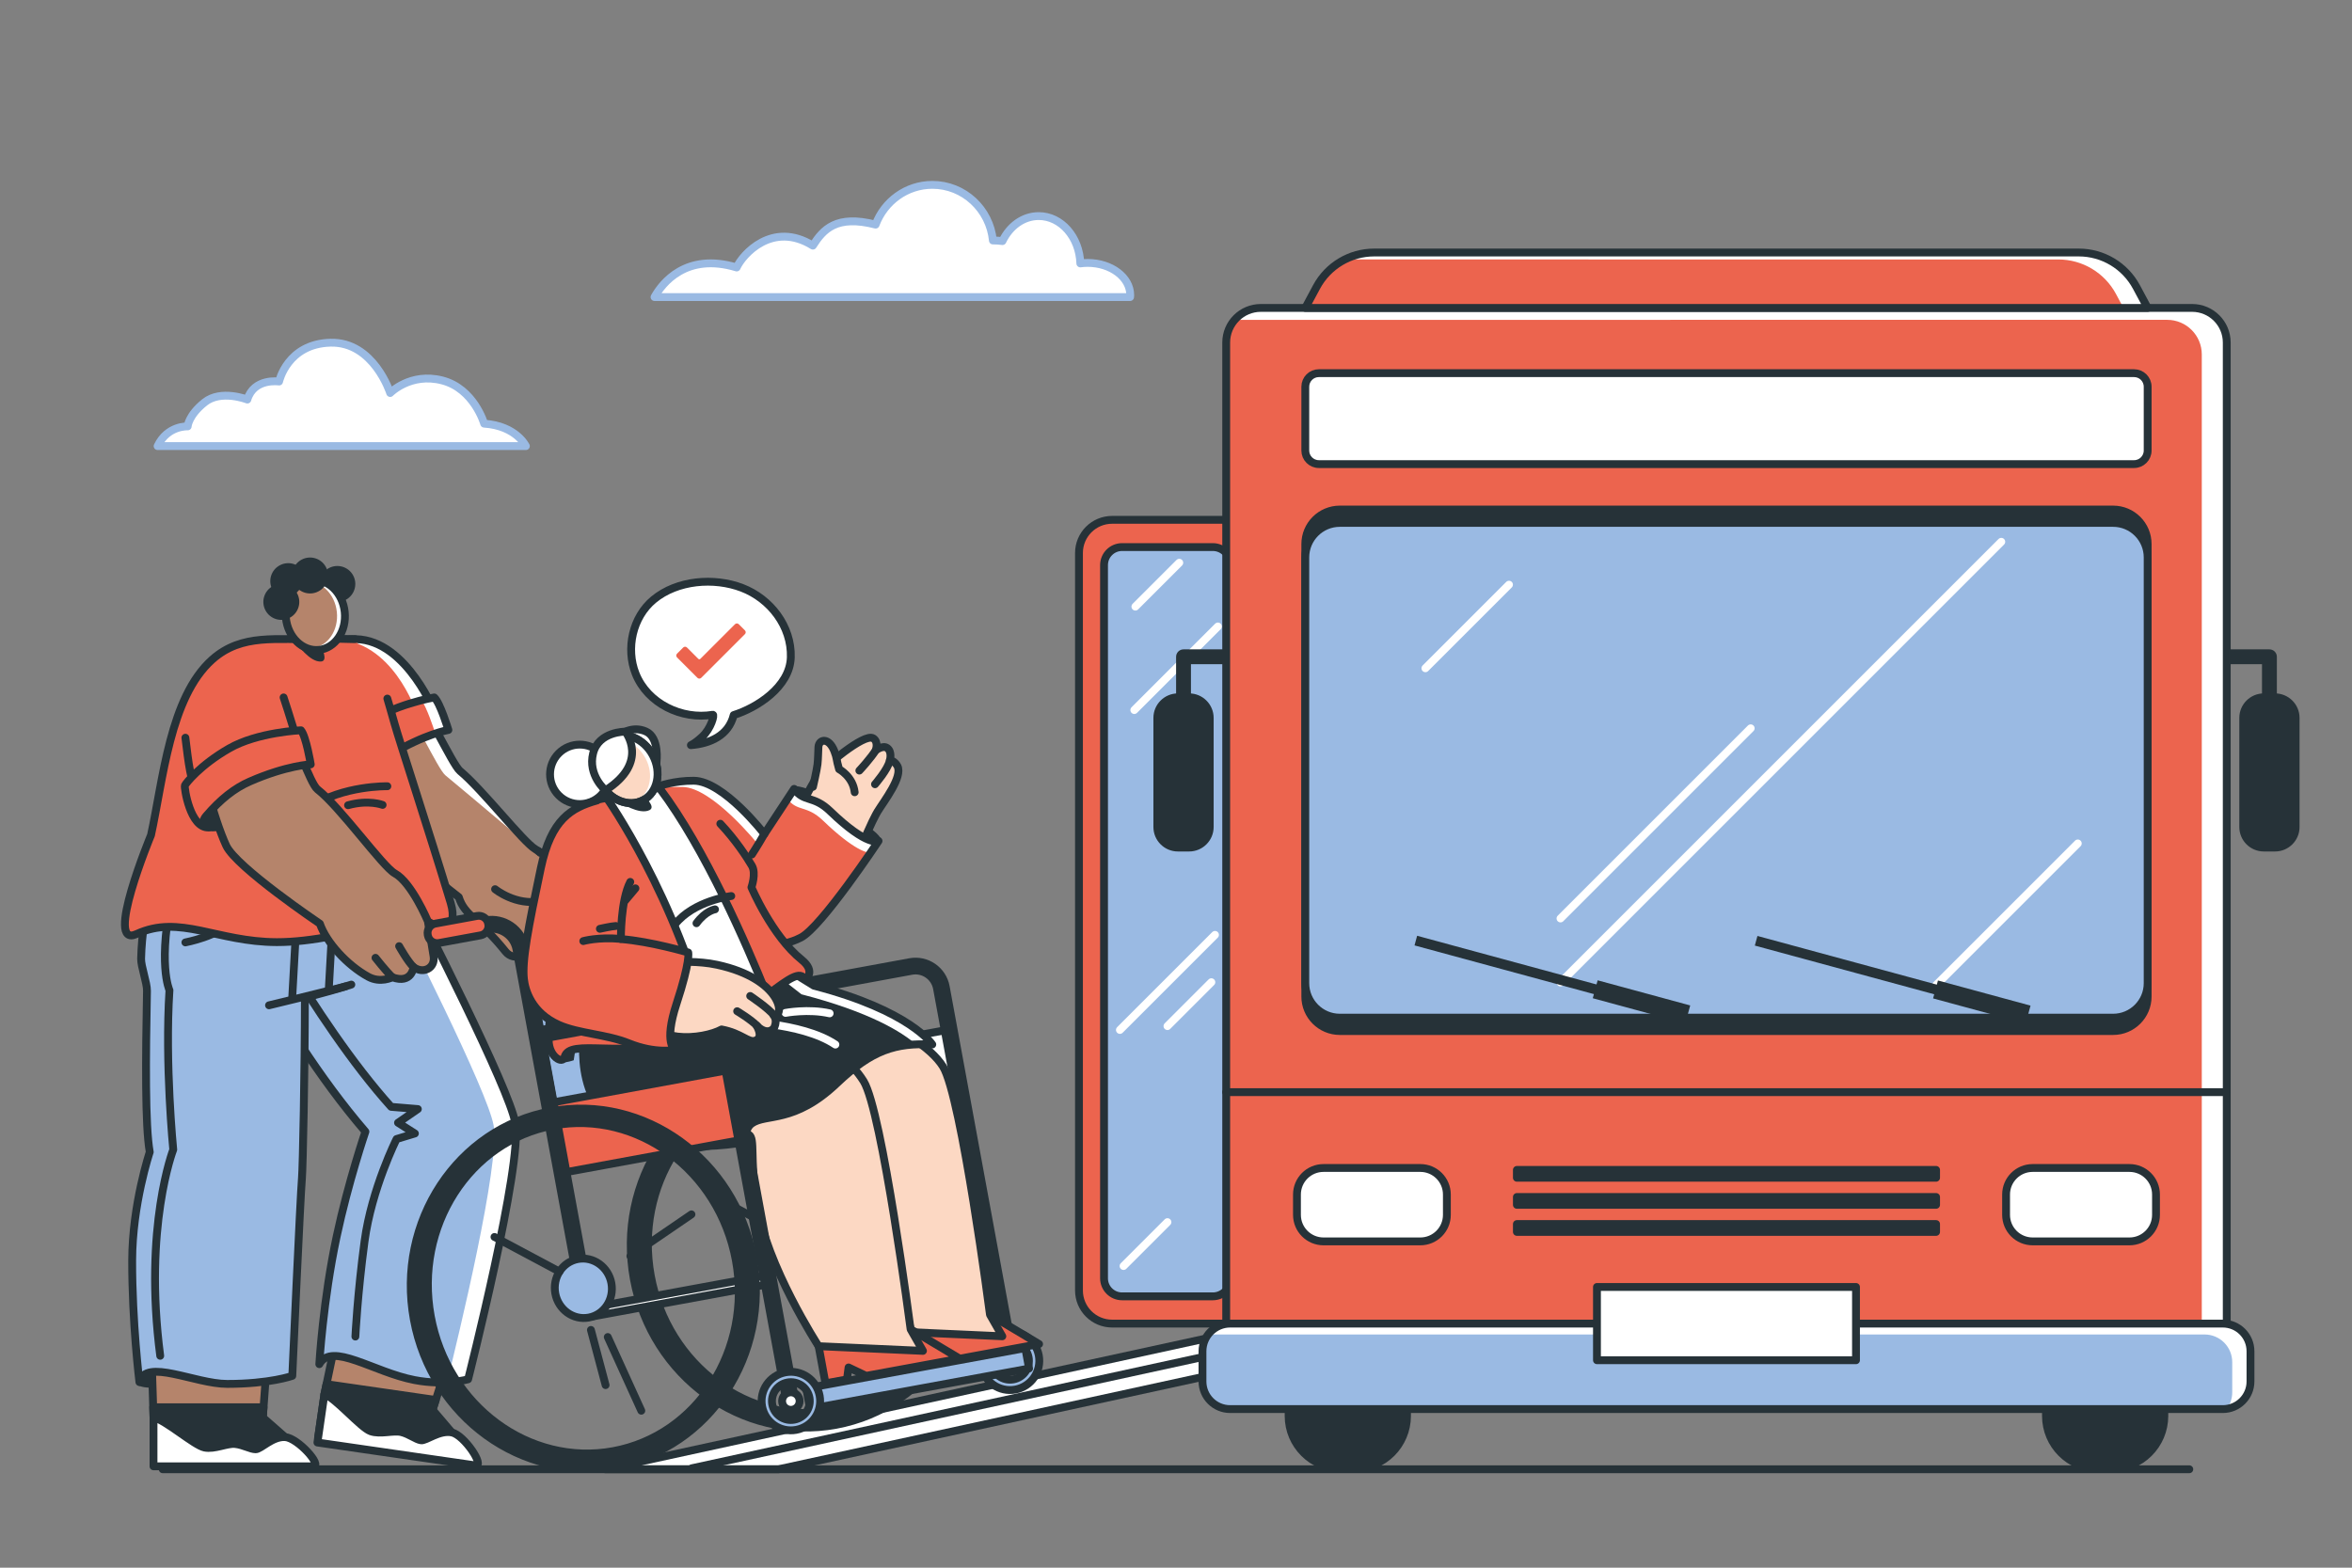 <?xml version="1.0" encoding="utf-8"?>
<!-- Generator: Adobe Illustrator 27.5.0, SVG Export Plug-In . SVG Version: 6.00 Build 0)  -->
<svg version="1.1" xmlns="http://www.w3.org/2000/svg" xmlns:xlink="http://www.w3.org/1999/xlink" x="0px" y="0px"
	 viewBox="0 0 750 500" style="enable-background:new 0 0 750 500;" xml:space="preserve">
<rect x="0" y="0" width="750" height="500" fill="#808080" stroke="none"/>
<g id="Clouds">
	<g>
		
			<path style="fill:#FFFFFF;stroke:#9ABAE3;stroke-width:2.5;stroke-linecap:round;stroke-linejoin:round;stroke-miterlimit:10;" d="
			M50.255,142.277h117.438c0,0-3.055-6.456-13.306-7.155c0,0-3.228-11.168-13.371-13.785c-10.142-2.618-16.599,4.013-16.599,4.013
			s-5.235-16.403-19.02-16.054c-13.786,0.349-16.403,12.389-16.403,12.389s-8.027-1.222-10.121,5.758c0,0-8.376-3.315-13.611,0.873
			c-5.235,4.188-5.41,7.678-5.41,7.678S53.396,135.646,50.255,142.277z"/>
		
			<path style="fill:#FFFFFF;stroke:#9ABAE3;stroke-width:2.5;stroke-linecap:round;stroke-linejoin:round;stroke-miterlimit:10;" d="
			M208.71,94.745c2.372-4.316,10.031-14.34,26.199-9.433c1.875-4.158,11.423-14.962,24.298-6.968
			c3.293-5.179,7.476-9.924,20.006-6.703c2.797-7.414,9.835-12.686,18.099-12.686c10.046,0,18.309,7.777,19.302,17.743
			c0.034,0,0.066-0.004,0.1-0.004c1.01,0,1.993,0.074,2.953,0.198c2.284-4.76,6.601-7.978,11.561-7.978
			c7.164,0,12.989,6.707,13.265,15.099c0.755-0.098,1.526-0.16,2.318-0.16c7.509,0,13.597,4.598,13.597,10.27
			c0,0.21-0.025,0.415-0.042,0.622H208.71z"/>
	</g>
</g>
<g id="Bus">
	<g>
		<g>
			<g>
				
					<polygon style="fill:#FFFFFF;stroke:#263238;stroke-width:2.5;stroke-linecap:round;stroke-linejoin:round;stroke-miterlimit:10;" points="
					192.996,468.607 403.921,422.683 459.188,422.683 248.263,468.607 				"/>
			</g>
			<g>
				
					<line style="fill:none;stroke:#263238;stroke-width:2.5;stroke-linecap:round;stroke-linejoin:round;stroke-miterlimit:10;" x1="220.623" y1="468.283" x2="431.548" y2="422.359"/>
			</g>
		</g>
		<g>
			
				<path style="fill:#EC644E;stroke:#263238;stroke-width:2.5;stroke-linecap:round;stroke-linejoin:round;stroke-miterlimit:10;" d="
				M354.635,422.148h35.28c5.84,0,10.574-4.734,10.574-10.574V176.369c0-5.84-4.734-10.574-10.574-10.574h-35.28
				c-5.84,0-10.574,4.734-10.574,10.574v235.205C344.06,417.414,348.795,422.148,354.635,422.148z"/>
			
				<path style="fill:#9ABAE3;stroke:#263238;stroke-width:2.5;stroke-linecap:round;stroke-linejoin:round;stroke-miterlimit:10;" d="
				M357.805,413.46h28.94c3.178,0,5.755-2.577,5.755-5.755V180.238c0-3.178-2.577-5.755-5.755-5.755h-28.94
				c-3.178,0-5.755,2.577-5.755,5.755v227.467C352.05,410.884,354.626,413.46,357.805,413.46z"/>
			
				<line style="fill:none;stroke:#FFFFFF;stroke-width:2.5;stroke-linecap:round;stroke-linejoin:round;stroke-miterlimit:10;" x1="361.7" y1="226.467" x2="388.36" y2="199.807"/>
			
				<line style="fill:none;stroke:#FFFFFF;stroke-width:2.5;stroke-linecap:round;stroke-linejoin:round;stroke-miterlimit:10;" x1="357.112" y1="328.492" x2="387.438" y2="298.166"/>
			
				<line style="fill:none;stroke:#FFFFFF;stroke-width:2.5;stroke-linecap:round;stroke-linejoin:round;stroke-miterlimit:10;" x1="372.275" y1="327.269" x2="386.277" y2="313.268"/>
			
				<line style="fill:none;stroke:#FFFFFF;stroke-width:2.5;stroke-linecap:round;stroke-linejoin:round;stroke-miterlimit:10;" x1="358.273" y1="403.787" x2="372.275" y2="389.785"/>
			
				<line style="fill:none;stroke:#FFFFFF;stroke-width:2.5;stroke-linecap:round;stroke-linejoin:round;stroke-miterlimit:10;" x1="362.045" y1="193.478" x2="376.047" y2="179.477"/>
		</g>
		<g>
			<g>
				<path style="fill:#263238;" d="M377.4,227.926c-1.309,0-2.37-1.061-2.37-2.37v-16.079c0-1.309,1.061-2.37,2.37-2.37h13.831
					c1.309,0,2.37,1.061,2.37,2.37c0,1.309-1.061,2.37-2.37,2.37H379.77v13.708C379.77,226.865,378.709,227.926,377.4,227.926z"/>
				
					<path style="fill:#263238;stroke:#263238;stroke-width:2.5;stroke-linecap:round;stroke-linejoin:round;stroke-miterlimit:10;" d="
					M379.188,270.324h-3.575c-3.627,0-6.567-2.94-6.567-6.567V228.97c0-3.627,2.94-6.567,6.567-6.567h3.575
					c3.627,0,6.567,2.94,6.567,6.567v34.787C385.755,267.384,382.815,270.324,379.188,270.324z"/>
			</g>
			<g>
				<path style="fill:#263238;" d="M723.671,227.926c1.309,0,2.37-1.061,2.37-2.37v-16.079c0-1.309-1.061-2.37-2.37-2.37H709.84
					c-1.309,0-2.37,1.061-2.37,2.37c0,1.309,1.061,2.37,2.37,2.37h11.461v13.708C721.301,226.865,722.362,227.926,723.671,227.926z"
					/>
				
					<path style="fill:#263238;stroke:#263238;stroke-width:2.5;stroke-linecap:round;stroke-linejoin:round;stroke-miterlimit:10;" d="
					M721.883,270.324h3.575c3.627,0,6.567-2.94,6.567-6.567V228.97c0-3.627-2.94-6.567-6.567-6.567h-3.575
					c-3.627,0-6.567,2.94-6.567,6.567v34.787C715.316,267.384,718.256,270.324,721.883,270.324z"/>
			</g>
		</g>
		<g>
			
				<path style="fill:#263238;stroke:#263238;stroke-width:2.5;stroke-linecap:round;stroke-linejoin:round;stroke-miterlimit:10;" d="
				M431.938,383.018h-4.302c-9.236,0-16.724,7.488-16.724,16.724v51.855c0,9.236,7.487,16.724,16.724,16.724h4.302
				c9.236,0,16.724-7.487,16.724-16.724v-51.855C448.662,390.506,441.174,383.018,431.938,383.018z"/>
			
				<path style="fill:#263238;stroke:#263238;stroke-width:2.5;stroke-linecap:round;stroke-linejoin:round;stroke-miterlimit:10;" d="
				M673.435,383.018h-4.302c-9.236,0-16.724,7.488-16.724,16.724v51.855c0,9.236,7.487,16.724,16.724,16.724h4.302
				c9.236,0,16.724-7.487,16.724-16.724v-51.855C690.159,390.506,682.672,383.018,673.435,383.018z"/>
		</g>
		<g>
			<path style="fill:#EC644E;" d="M699.018,439.259H402.053c-6.1,0-11.044-4.945-11.044-11.044V109.253
				c0-6.1,4.945-11.044,11.044-11.044h296.965c6.099,0,11.044,4.945,11.044,11.044v318.962
				C710.062,434.315,705.118,439.259,699.018,439.259z"/>
			<path style="fill:#FFFFFF;" d="M710.06,109.25v318.97c0,5.97-4.74,10.84-10.67,11.03c1.69-1.94,2.71-4.47,2.71-7.24V113.05
				c0-6.1-4.94-11.04-11.04-11.04H394.09c-0.13,0-0.26,0-0.39,0.01c2.03-2.33,5.01-3.81,8.35-3.81h296.97
				C705.12,98.21,710.06,103.15,710.06,109.25z"/>
			<path style="fill:none;stroke:#263238;stroke-width:2.5;stroke-linecap:round;stroke-linejoin:round;stroke-miterlimit:10;" d="
				M699.018,439.259H402.053c-6.1,0-11.044-4.945-11.044-11.044V109.253c0-6.1,4.945-11.044,11.044-11.044h296.965
				c6.099,0,11.044,4.945,11.044,11.044v318.962C710.062,434.315,705.118,439.259,699.018,439.259z"/>
		</g>
		<path style="fill:#9ABAE3;" d="M708.815,449.418H392.257c-4.868,0-8.814-3.946-8.814-8.814v-9.641
			c0-4.868,3.946-8.814,8.814-8.814h316.558c4.868,0,8.814,3.946,8.814,8.814v9.641
			C717.629,445.471,713.683,449.418,708.815,449.418z"/>
		<path style="fill:#FFFFFF;" d="M717.63,430.96v9.64c0,4.44-3.28,8.11-7.55,8.73c1.08-1.46,1.73-3.28,1.73-5.25v-9.64
			c0-4.87-3.95-8.82-8.81-8.82H386.44c-0.43,0-0.86,0.03-1.27,0.09c1.62-2.16,4.19-3.56,7.09-3.56h316.55
			C713.68,422.15,717.63,426.09,717.63,430.96z"/>
		<path style="fill:none;stroke:#263238;stroke-width:2.5;stroke-linecap:round;stroke-linejoin:round;stroke-miterlimit:10;" d="
			M708.815,449.418H392.257c-4.868,0-8.814-3.946-8.814-8.814v-9.641c0-4.868,3.946-8.814,8.814-8.814h316.558
			c4.868,0,8.814,3.946,8.814,8.814v9.641C717.629,445.471,713.683,449.418,708.815,449.418z"/>
		
			<rect x="509.235" y="410.463" style="fill:#FFFFFF;stroke:#263238;stroke-width:2.5;stroke-linecap:round;stroke-linejoin:round;stroke-miterlimit:10;" width="82.601" height="23.37"/>
		<g>
			
				<path style="fill:#263238;stroke:#263238;stroke-width:2.5;stroke-linecap:round;stroke-linejoin:round;stroke-miterlimit:10;" d="
				M673.83,328.841H427.241c-6.081,0-11.011-4.93-11.011-11.011V173.523c0-6.081,4.93-11.011,11.011-11.011H673.83
				c6.081,0,11.011,4.93,11.011,11.011v144.307C684.841,323.912,679.911,328.841,673.83,328.841z"/>
			
				<path style="fill:#9ABAE3;stroke:#263238;stroke-width:2.5;stroke-linecap:round;stroke-linejoin:round;stroke-miterlimit:10;" d="
				M673.83,324.575H427.241c-6.081,0-11.011-4.93-11.011-11.011V177.789c0-6.081,4.93-11.011,11.011-11.011H673.83
				c6.081,0,11.011,4.93,11.011,11.011v135.775C684.841,319.645,679.911,324.575,673.83,324.575z"/>
			
				<line style="fill:none;stroke:#FFFFFF;stroke-width:2.5;stroke-linecap:round;stroke-linejoin:round;stroke-miterlimit:10;" x1="617.373" y1="314.197" x2="662.564" y2="269.006"/>
			
				<line style="fill:none;stroke:#FFFFFF;stroke-width:2.5;stroke-linecap:round;stroke-linejoin:round;stroke-miterlimit:10;" x1="454.525" y1="213.137" x2="481.184" y2="186.477"/>
			
				<line style="fill:none;stroke:#FFFFFF;stroke-width:2.5;stroke-linecap:round;stroke-linejoin:round;stroke-miterlimit:10;" x1="497.606" y1="292.937" x2="558.259" y2="232.285"/>
			
				<line style="fill:none;stroke:#FFFFFF;stroke-width:2.5;stroke-linecap:round;stroke-linejoin:round;stroke-miterlimit:10;" x1="497.606" y1="313.358" x2="638.164" y2="172.8"/>
			<g>
				
					<rect x="559.066" y="307.283" transform="matrix(0.965 0.262 -0.262 0.965 101.419 -144.49)" style="fill:#263238;" width="69.24" height="3.184"/>
				
					<rect x="616.957" y="316.36" transform="matrix(0.965 0.262 -0.262 0.965 105.493 -154.212)" style="fill:#263238;" width="30.589" height="5.923"/>
			</g>
			<g>
				
					<rect x="450.525" y="307.283" transform="matrix(0.965 0.262 -0.262 0.965 97.643 -116.109)" style="fill:#263238;" width="69.24" height="3.184"/>
				
					<rect x="508.416" y="316.36" transform="matrix(0.965 0.262 -0.262 0.965 101.717 -125.83)" style="fill:#263238;" width="30.589" height="5.923"/>
			</g>
		</g>
		
			<path style="fill:#FFFFFF;stroke:#263238;stroke-width:2.5;stroke-linecap:round;stroke-linejoin:round;stroke-miterlimit:10;" d="
			M680.511,119.017H420.56c-2.391,0-4.329,1.938-4.329,4.329v20.346c0,2.391,1.938,4.329,4.329,4.329h259.952
			c2.391,0,4.329-1.938,4.329-4.329v-20.346C684.841,120.955,682.902,119.017,680.511,119.017z"/>
		
			<path style="fill:#FFFFFF;stroke:#263238;stroke-width:2.5;stroke-linecap:round;stroke-linejoin:round;stroke-miterlimit:10;" d="
			M452.912,395.931h-30.877c-4.674,0-8.464-3.789-8.464-8.464v-6.484c0-4.674,3.789-8.464,8.464-8.464h30.877
			c4.674,0,8.464,3.789,8.464,8.464v6.484C461.376,392.141,457.586,395.931,452.912,395.931z"/>
		
			<path style="fill:#FFFFFF;stroke:#263238;stroke-width:2.5;stroke-linecap:round;stroke-linejoin:round;stroke-miterlimit:10;" d="
			M679.036,395.931h-30.877c-4.674,0-8.464-3.789-8.464-8.464v-6.484c0-4.674,3.789-8.464,8.464-8.464h30.877
			c4.674,0,8.464,3.789,8.464,8.464v6.484C687.5,392.141,683.711,395.931,679.036,395.931z"/>
		
			<rect x="483.698" y="373.128" style="fill:#263238;stroke:#263238;stroke-width:2.5;stroke-linecap:round;stroke-linejoin:round;stroke-miterlimit:10;" width="133.675" height="2.509"/>
		
			<rect x="483.698" y="381.764" style="fill:#263238;stroke:#263238;stroke-width:2.5;stroke-linecap:round;stroke-linejoin:round;stroke-miterlimit:10;" width="133.675" height="2.509"/>
		
			<rect x="483.698" y="390.399" style="fill:#263238;stroke:#263238;stroke-width:2.5;stroke-linecap:round;stroke-linejoin:round;stroke-miterlimit:10;" width="133.675" height="2.509"/>
		
			<line style="fill:none;stroke:#263238;stroke-width:2.5;stroke-linecap:round;stroke-linejoin:round;stroke-miterlimit:10;" x1="391.009" y1="348.323" x2="710.062" y2="348.323"/>
		<g>
			<path style="fill:#EC644E;" d="M662.869,80.531H438.202c-7.691,0-14.76,4.23-18.395,11.008l-3.577,6.67h268.61l-3.577-6.67
				C677.629,84.761,670.56,80.531,662.869,80.531z"/>
			<path style="fill:#FFFFFF;" d="M684.84,98.21h-7.72l-2.38-4.45c-3.64-6.78-10.71-11.01-18.4-11.01H431.68
				c-1.14,0-2.28,0.09-3.38,0.28c2.99-1.61,6.39-2.5,9.9-2.5h224.67c7.69,0,14.76,4.23,18.39,11.01L684.84,98.21z"/>
			<path style="fill:none;stroke:#263238;stroke-width:2.5;stroke-linecap:round;stroke-linejoin:round;stroke-miterlimit:10;" d="
				M662.869,80.531H438.202c-7.691,0-14.76,4.23-18.395,11.008l-3.577,6.67h268.61l-3.577-6.67
				C677.629,84.761,670.56,80.531,662.869,80.531z"/>
		</g>
	</g>
</g>
<g id="Floor">
	
		<line style="fill:none;stroke:#263238;stroke-width:2.5;stroke-linecap:round;stroke-linejoin:round;stroke-miterlimit:10;" x1="51.88" y1="468.607" x2="698.12" y2="468.607"/>
</g>
<g id="Speech_Bubble">
	<g>
		
			<path style="fill:#FFFFFF;stroke:#263238;stroke-width:2.5;stroke-linecap:round;stroke-linejoin:round;stroke-miterlimit:10;" d="
			M236.616,187.49c-8.93-3.419-20.676-2.478-28.206,3.762c-6.706,5.554-8.898,15.593-5.723,23.604
			c3.788,9.553,14.711,14.764,24.602,13.11c0.655-0.111-0.571,4.48-3.424,7.06c-1.12,1.013-2.24,1.965-3.556,2.637
			c6.082-0.476,12.026-3.054,13.649-9.596c7.25-2.266,17.939-8.924,18.214-18.431C252.463,199.76,245.636,190.935,236.616,187.49z"
			/>
		<path style="fill:#EC644E;" d="M222.407,216.193l-6.518-6.517c-0.329-0.329-0.329-0.863,0-1.192l1.975-1.975
			c0.329-0.329,0.863-0.329,1.193,0l3.628,3.629c0.176,0.176,0.461,0.176,0.636,0l11.058-11.058c0.329-0.329,0.863-0.329,1.193,0
			l1.974,1.975c0.329,0.329,0.329,0.863,0,1.192L223.6,216.193C223.27,216.522,222.736,216.522,222.407,216.193z"/>
	</g>
</g>
<g id="Character_1">
	<g>
		<g>
			<g>
				<path style="fill:#B5846B;" d="M175.74,300.84c0,0-0.67,5.49-6.85,3.06c0,0-4.9,3.07-7.68-0.4
					c-8.41-10.5-13.05-11.38-14.91-17.37c0,0-1.64-1.27-4.14-3.26c-7.15-5.7-21.3-17.37-23.9-22.41c-0.67-1.31-1.42-2.82-2.19-4.46
					c-0.64-1.37-1.31-2.83-1.97-4.34c-0.11-0.24-0.22-0.49-0.32-0.73c-0.65-1.5-1.3-3.03-1.91-4.55c-1.17-2.9-2.22-5.77-2.99-8.28
					c-1.2-3.94-1.72-7-0.92-7.98c1.86-2.28,8.04-7.63,14.59-9.09c0.03-0.01,0.07-0.02,0.1-0.02c0.26-0.06,0.52-0.11,0.78-0.15
					c0.18-0.03,0.35-0.06,0.53-0.08c0.13-0.02,0.26-0.04,0.39-0.05c2.03-0.22,4.06,0,5.97,0.85c0.71,0.31,1.41,0.72,2.08,1.22
					c0.27,0.2,0.56,0.48,0.86,0.84c0.83,0.93,1.79,2.36,2.82,4.05c0.48,0.79,0.97,1.63,1.46,2.51c0,0.01,0,0.01,0.01,0.02
					c0.65,1.13,1.3,2.31,1.95,3.51c2.99,5.47,5.9,11.11,7.2,12.18c7.05,5.8,20.15,22.67,23.98,24.9c0.33,0.19,0.66,0.4,1,0.61
					c4.58,2.99,6.87,6.78,8.55,12.38l0.85,2.81l0.14,0.48c0,0,0.04,0.44,0.1,1.16c0.01,0.09,0.02,0.18,0.02,0.28
					c0.04,0.49,0.09,1.08,0.15,1.73c0.01,0.02,0.01,0.05,0.01,0.07c0.01,0.16,0.02,0.32,0.04,0.49c0.01,0.08,0.02,0.16,0.02,0.24
					c0.01,0.14,0.03,0.28,0.04,0.42c0.03,0.29,0.06,0.57,0.08,0.86c0.04,0.48,0.09,0.98,0.14,1.47c0.03,0.24,0.05,0.47,0.07,0.71
					c0.03,0.24,0.05,0.49,0.08,0.72c0.01,0.18,0.03,0.36,0.05,0.54c0.02,0.2,0.04,0.4,0.06,0.59c0.06,0.46,0.1,0.89,0.15,1.26
					C182.69,301.32,178.81,303.27,175.74,300.84z"/>
				<path style="fill:#FFFFFF;" d="M171.404,271.252c-0.243-0.151-0.485-0.304-0.724-0.442c-3.83-2.23-16.93-19.1-23.98-24.9
					c-1.3-1.07-4.21-6.71-7.2-12.18c-0.65-1.2-1.3-2.38-1.95-3.51c-0.01-0.01-0.01-0.01-0.01-0.02c-0.49-0.88-0.98-1.72-1.46-2.51
					c-1.03-1.69-1.99-3.12-2.82-4.05c-0.3-0.36-0.59-0.64-0.86-0.84c-0.67-0.5-1.37-0.91-2.08-1.22c-1.91-0.85-3.94-1.07-5.97-0.85
					c-0.13,0.01-0.26,0.03-0.39,0.05c-0.18,0.02-0.35,0.05-0.53,0.08c-0.26,0.04-0.52,0.09-0.78,0.15c1.51,0.32,2.98,0.96,4.36,1.99
					c0.52,0.39,1.13,1.08,1.8,2c1.01,1.37,2.16,3.25,3.36,5.33c0.92,1.6,1.86,3.33,2.8,5.05v0.01c0.1,0.19,0.21,0.38,0.32,0.58
					c2.84,5.25,5.49,10.29,6.75,11.32c7.41,6.1,31.376,26.422,32.786,27.526L171.404,271.252z"/>
				<path style="fill:none;stroke:#263238;stroke-width:2.5;stroke-linecap:round;stroke-linejoin:round;stroke-miterlimit:10;" d="
					M175.74,300.84c0,0-0.67,5.49-6.85,3.06c0,0-4.9,3.07-7.68-0.4c-8.41-10.5-13.05-11.38-14.91-17.37c0,0-1.64-1.27-4.14-3.26
					c-7.15-5.7-21.3-17.37-23.9-22.41c-0.67-1.31-1.42-2.82-2.19-4.46c-0.64-1.37-1.31-2.83-1.97-4.34
					c-0.11-0.24-0.22-0.49-0.32-0.73c-0.65-1.5-1.3-3.03-1.91-4.55c-1.17-2.9-2.22-5.77-2.99-8.28c-1.2-3.94-1.72-7-0.92-7.98
					c1.86-2.28,8.04-7.63,14.59-9.09c0.03-0.01,0.07-0.02,0.1-0.02c0.26-0.06,0.52-0.11,0.78-0.15c0.18-0.03,0.35-0.06,0.53-0.08
					c0.13-0.02,0.26-0.04,0.39-0.05c2.03-0.22,4.06,0,5.97,0.85c0.71,0.31,1.41,0.72,2.08,1.22c0.27,0.2,0.56,0.48,0.86,0.84
					c0.83,0.93,1.79,2.36,2.82,4.05c0.48,0.79,0.97,1.63,1.46,2.51c0,0.01,0,0.01,0.01,0.02c0.65,1.13,1.3,2.31,1.95,3.51
					c2.99,5.47,5.9,11.11,7.2,12.18c7.05,5.8,20.15,22.67,23.98,24.9c3.95,2.31,7.86,9.55,9.55,12.99c0.56,1.12,0.87,1.84,0.87,1.84
					s0.03,0.35,0.08,0.95c0.04,0.43,0.09,1,0.14,1.66c0.01,0.09,0.02,0.18,0.02,0.28c0.05,0.53,0.1,1.12,0.15,1.73
					c0.01,0.02,0.01,0.05,0.01,0.07c0.01,0.16,0.03,0.32,0.04,0.49c0.01,0.08,0.02,0.16,0.02,0.24c0.01,0.14,0.03,0.28,0.04,0.42
					c0.03,0.29,0.06,0.57,0.08,0.86c0.05,0.49,0.1,0.99,0.14,1.47c0.03,0.24,0.05,0.47,0.07,0.71c0.03,0.24,0.05,0.49,0.08,0.72
					c0.01,0.18,0.03,0.36,0.05,0.54c0.02,0.2,0.05,0.4,0.06,0.59c0.06,0.46,0.1,0.89,0.15,1.26
					C182.69,301.32,178.81,303.27,175.74,300.84z"/>
				<path style="fill:none;stroke:#263238;stroke-width:2.5;stroke-linecap:round;stroke-linejoin:round;stroke-miterlimit:10;" d="
					M175.738,300.844c-1.774-1.75-4.397-6.808-4.397-6.808"/>
				<path style="fill:none;stroke:#263238;stroke-width:2.5;stroke-linecap:round;stroke-linejoin:round;stroke-miterlimit:10;" d="
					M168.89,303.898c-2.012-2.044-5.191-6.363-5.191-6.363"/>
				
					<path style="fill:#B5846B;stroke:#263238;stroke-width:2.5;stroke-linecap:round;stroke-linejoin:round;stroke-miterlimit:10;" d="
					M157.867,283.595c0,0,6.568,5.388,14.632,3.805"/>
			</g>
			<g>
				<g>
					<path style="fill:#EC644E;" d="M110.292,204.104c17.532-3.003,27.953,22.204,27.953,22.204s-10.97,6.725-20.971,15.729
						c-6.871,6.186-8.307,5.664-8.307,5.664c-3.367-5.541-4.699-11.021-6.728-18.916L110.292,204.104z"/>
				</g>
				<g>
					<path style="fill:#FFFFFF;" d="M138.24,226.31c0,0-1.83,1.12-4.67,3.06c-0.29-0.98-6.76-22.09-23.32-25.15l0.04-0.12
						C127.82,201.1,138.24,226.31,138.24,226.31z"/>
				</g>
				<g>
					<path style="fill:#EC644E;" d="M133.58,229.41c0,0-0.34,0.21-0.96,0.61c0.33-0.23,0.64-0.44,0.95-0.65
						C133.58,229.4,133.58,229.41,133.58,229.41z"/>
				</g>
				<g>
					
						<path style="fill:none;stroke:#263238;stroke-width:2.5;stroke-linecap:round;stroke-linejoin:round;stroke-miterlimit:10;" d="
						M110.292,204.104c17.532-3.003,27.953,22.204,27.953,22.204s-10.97,6.725-20.971,15.729c-6.871,6.186-8.307,5.664-8.307,5.664
						c-3.367-5.541-4.699-11.021-6.728-18.916"/>
				</g>
			</g>
			<g>
				<path style="fill:#EC644E;" d="M142.98,232.815c0,0-2.631-8.714-4.508-10.376c0,0-13.59,2.331-21.973,8.716
					c-8.472,6.453-12.255,12.829-12.447,13.522c-0.192,0.693,3.445,13.35,9.233,12.307c0,0-3.205-0.556-1.201-3.606
					c3.796-5.779,7.708-9.844,12.33-12.63C135.47,234.08,142.98,232.815,142.98,232.815z"/>
				<path style="fill:#FFFFFF;" d="M142.98,232.82c0,0-1.51,0.26-4.16,1.13c-0.76-2.35-2.69-8.1-4.39-10.62
					c2.44-0.62,4.04-0.89,4.04-0.89C140.35,224.1,142.98,232.82,142.98,232.82z"/>
				<path style="fill:#EC644E;" d="M139.14,234.98c0,0-4.19,0.71-11.07,3.68c4.46-2.4,8.16-3.85,10.75-4.71
					C139.02,234.59,139.14,234.98,139.14,234.98z"/>
				<path style="fill:none;stroke:#263238;stroke-width:2.5;stroke-linecap:round;stroke-linejoin:round;stroke-miterlimit:10;" d="
					M142.98,232.815c0,0-2.631-8.714-4.508-10.376c0,0-13.59,2.331-21.973,8.716c-8.472,6.453-12.255,12.829-12.447,13.522
					c-0.192,0.693,3.445,13.35,9.233,12.307c0,0-3.205-0.556-1.201-3.606c3.796-5.779,7.708-9.844,12.33-12.63
					C135.47,234.08,142.98,232.815,142.98,232.815z"/>
				<path style="fill:#263238;" d="M116.786,257.544l-3.163-6.098c0,0-2.719,4.83-1.831,5.946
					C113.002,258.915,116.786,257.544,116.786,257.544z"/>
			</g>
		</g>
		<g>
			<g>
				<g>
					<g>
						
							<polygon style="fill:#B5846B;stroke:#263238;stroke-width:2.5;stroke-linecap:round;stroke-linejoin:round;stroke-miterlimit:10;" points="
							143.163,433.344 137.94,449.658 103.448,444.661 106.921,428.094 						"/>
					</g>
					<g>
						
							<polygon style="fill:#263238;stroke:#263238;stroke-width:2.5;stroke-linecap:round;stroke-linejoin:round;stroke-miterlimit:10;" points="
							103.451,444.663 101.433,458.597 151.771,465.889 137.939,449.659 138.949,446.507 104.119,441.462 						"/>
						
							<path style="fill:#FFFFFF;stroke:#263238;stroke-width:2.5;stroke-linecap:round;stroke-linejoin:round;stroke-miterlimit:10;" d="
							M101.218,460.078l2.233-15.415c3.601,1.24,11.595,10.722,14.722,11.823c3.127,1.101,7.294-0.37,9.845,0.282
							c2.55,0.652,4.566,2.359,6.229,2.6c1.663,0.241,5.845-3.327,9.835-2.502c3.99,0.826,10.708,10.972,7.475,10.503
							C148.324,466.901,101.218,460.078,101.218,460.078z"/>
					</g>
				</g>
				<g>
					<g>
						<path style="fill:#9ABAE3;" d="M65.088,277.358c0,0,21.931,49.305,51.438,83.565c0,0-5.42,15.863-9.16,33.387
							c-4.384,20.539-5.545,40.777-5.545,40.777c3.975-7.222,17.303,2.573,30.376,5.076c9.758,1.868,17.071-0.249,17.071-0.249
							s17.451-68.589,15.048-81.809c-2.024-11.133-28.606-63.339-37.54-80.749H65.088z"/>
					</g>
					<g>
						<path style="fill:#FFFFFF;" d="M149.269,439.92c0,0-2.58,0.74-6.72,0.95c3.42-13.74,17.05-69.89,14.86-81.92
							c-2.02-11.11-27.6-61.63-37.82-81.59h7.19c8.93,17.41,35.51,69.61,37.54,80.75C166.719,371.33,149.269,439.92,149.269,439.92z
							"/>
					</g>
					<g>
						
							<path style="fill:none;stroke:#263238;stroke-width:2.5;stroke-linecap:round;stroke-linejoin:round;stroke-miterlimit:10;" d="
							M65.088,277.358c0,0,21.931,49.305,51.438,83.565c0,0-5.42,15.863-9.16,33.387c-4.384,20.539-5.545,40.777-5.545,40.777
							c3.975-7.222,17.303,2.573,30.376,5.076c9.758,1.868,17.071-0.249,17.071-0.249s17.451-68.589,15.048-81.809
							c-2.024-11.133-28.606-63.339-37.54-80.749H65.088z"/>
					</g>
					
						<path style="fill:none;stroke:#263238;stroke-width:2.5;stroke-linecap:round;stroke-linejoin:round;stroke-miterlimit:10;" d="
						M75.157,277.817c0,0,25.031,48.009,49.578,75.2l8.51,0.708l-6.326,4.363l5.382,3.426l-5.837,1.762
						c0,0-7.948,15.799-10.214,32.605c-2.266,16.806-2.927,30.401-2.927,30.401"/>
				</g>
			</g>
			<g>
				<g>
					<g>
						
							<polygon style="fill:#B5846B;stroke:#263238;stroke-width:2.5;stroke-linecap:round;stroke-linejoin:round;stroke-miterlimit:10;" points="
							85.045,435.202 83.801,452.095 48.949,452.093 48.424,435.199 						"/>
					</g>
					<g>
						
							<polygon style="fill:#263238;stroke:#263238;stroke-width:2.5;stroke-linecap:round;stroke-linejoin:round;stroke-miterlimit:10;" points="
							48.953,452.094 48.952,466.174 99.816,466.177 83.801,452.096 84.041,448.833 48.848,448.831 						"/>
						
							<path style="fill:#FFFFFF;stroke:#263238;stroke-width:2.5;stroke-linecap:round;stroke-linejoin:round;stroke-miterlimit:10;" d="
							M48.952,467.67l0.001-15.576c3.742,0.711,13.011,8.95,16.264,9.591c3.253,0.642,7.166-1.412,9.783-1.131
							c2.617,0.28,4.857,1.681,6.538,1.681c1.68,0,5.308-4.131,9.375-3.885c4.067,0.245,12.17,9.324,8.903,9.324
							C96.549,467.673,48.952,467.67,48.952,467.67z"/>
					</g>
				</g>
				<g>
					
						<path style="fill:#9ABAE3;stroke:#263238;stroke-width:2.5;stroke-linecap:round;stroke-linejoin:round;stroke-miterlimit:10;" d="
						M125.806,277.358H50.167c0,0-4.798,12.554-5.171,28.444c-0.056,2.392,1.922,7.693,1.874,10.205
						c-0.415,21.304-0.623,42.951,0.884,51.427c0,0-5.567,16.637-5.605,34.556c-0.042,19.76,2.307,38.817,2.307,38.817
						c1.914-7.721,17.749,0.581,27.993,0.581c13.625,0,20.759-2.568,20.759-2.568s2.544-56.883,3.082-63.15
						c0.287-3.355,0.93-34.35,0.93-57.209c0-0.496,4.712-1.227,14.814-4.438"/>
					<path style="fill:#263238;" d="M47.647,437.739l0.297,4.851c0,0-3.993,0.006-4.356-1.399
						C43.225,439.784,47.647,437.739,47.647,437.739z"/>
				</g>
				
					<line style="fill:none;stroke:#263238;stroke-width:2.5;stroke-linecap:round;stroke-linejoin:round;stroke-miterlimit:10;" x1="94.899" y1="287.4" x2="93.201" y2="317.894"/>
				
					<line style="fill:none;stroke:#263238;stroke-width:2.5;stroke-linecap:round;stroke-linejoin:round;stroke-miterlimit:10;" x1="106.523" y1="285.323" x2="104.826" y2="315.818"/>
				<path style="fill:none;stroke:#263238;stroke-width:2.5;stroke-linecap:round;stroke-linejoin:round;stroke-miterlimit:10;" d="
					M110.184,314.593c-3.786,1.055-24.398,6.04-24.398,6.04"/>
				<path style="fill:none;stroke:#263238;stroke-width:2.5;stroke-linecap:round;stroke-linejoin:round;stroke-miterlimit:10;" d="
					M51.091,432.419c-5.389-41.164,4.154-65.755,4.154-65.755s-2.719-27.389-1.21-50.845c0,0-4.016-8.559,1.21-32.023"/>
				<path style="fill:none;stroke:#263238;stroke-width:2.5;stroke-linecap:round;stroke-linejoin:round;stroke-miterlimit:10;" d="
					M59.114,300.57c0,0,10.763-2.03,14.162-6.562c3.399-4.532,3.777-12.062,3.777-12.062"/>
				<path style="fill:none;stroke:#263238;stroke-width:2.5;stroke-linecap:round;stroke-linejoin:round;stroke-miterlimit:10;" d="
					M132.121,300.57c0,0-9.358-2.03-12.313-6.562c-2.955-4.532-3.283-12.062-3.283-12.062"/>
			</g>
		</g>
		<g>
			<g>
				<g>
					
						<path style="fill:#EC644E;stroke:#263238;stroke-width:2.5;stroke-linecap:round;stroke-linejoin:round;stroke-miterlimit:10;" d="
						M113.224,203.859c-7.568-0.127-8.206-0.373-12.564-0.142c-12.041,0.639-23.394-1.93-33.014,6.667
						c-13.49,12.055-15.635,38.395-19.493,55.972c0,0-15.108,36.37-4.625,31.553c13.86-6.369,25.396,2.52,44.75,2.576
						c22.689,0.065,50.949-13.129,50.776-3.044c0,0,7.446-0.198,4.663-9.437c-6.522-21.647-16.534-52.21-17.911-57.223
						c-0.758-2.758-2.293-7.981-2.293-7.981"/>
				</g>
				<path style="fill:none;stroke:#263238;stroke-width:2.5;stroke-linecap:round;stroke-linejoin:round;stroke-miterlimit:10;" d="
					M123.517,250.766c0,0-14.131-0.29-24.51,6.605"/>
				<path style="fill:none;stroke:#263238;stroke-width:2.5;stroke-linecap:round;stroke-linejoin:round;stroke-miterlimit:10;" d="
					M122.004,256.721c0,0-4.425-1.732-11.018,0.102"/>
				<path style="fill:#263238;" d="M134.901,292.999l1.922,5.698c0,0,3.989,0.225,4.926-1.562
					C142.687,295.349,137.423,293.691,134.901,292.999z"/>
			</g>
			<g>
				<path style="fill:#263238;" d="M112.278,182.983c1.803,2.6,1.157,6.17-1.443,7.973c-2.6,1.803-6.17,1.157-7.973-1.443
					c-1.803-2.6-1.157-6.17,1.443-7.973C106.905,179.738,110.475,180.383,112.278,182.983z"/>
				<path style="fill:#263238;" d="M96.973,182.649c1.491,2.791,0.437,6.262-2.354,7.753c-2.791,1.491-6.262,0.438-7.753-2.353
					c-1.491-2.791-0.437-6.262,2.353-7.753C92.01,178.805,95.481,179.858,96.973,182.649z"/>
				<path style="fill:#263238;" d="M102.521,206.472c0,0,2.217,4.297-0.113,4.51c-3.652,0.335-7.906-5.89-7.906-5.89
					L102.521,206.472z"/>
				<g>
					<g>
						<path style="fill:#B5846B;" d="M91.164,197.117c-0.637-6.149,3.044-11.569,8.224-12.106
							c5.179-0.537,9.895,4.012,10.533,10.161c0.638,6.149-3.044,11.569-8.223,12.106C96.517,207.815,91.802,203.266,91.164,197.117
							z"/>
						<path style="fill:#FFFFFF;" d="M101.696,207.278c-1.445,0.149-2.859-0.098-4.152-0.67c0.677,0.117,1.369,0.142,2.075,0.072
							c4.909-0.512,8.399-5.649,7.796-11.479c-0.606-5.832-5.077-10.142-9.985-9.634c-0.124,0.014-0.251,0.028-0.372,0.05
							c0.731-0.314,1.513-0.522,2.331-0.605c5.177-0.536,9.894,4.013,10.532,10.162C110.558,201.322,106.878,206.74,101.696,207.278
							z"/>
						
							<path style="fill:none;stroke:#263238;stroke-width:2.5;stroke-linecap:round;stroke-linejoin:round;stroke-miterlimit:10;" d="
							M91.164,197.117c-0.637-6.149,3.044-11.569,8.224-12.106c5.179-0.537,9.895,4.012,10.533,10.161
							c0.638,6.149-3.044,11.569-8.223,12.106C96.517,207.815,91.802,203.266,91.164,197.117z"/>
					</g>
				</g>
				<path style="fill:#263238;" d="M103.923,180.848c1.491,2.791,0.438,6.262-2.353,7.753c-2.791,1.491-6.262,0.438-7.753-2.353
					c-1.491-2.791-0.438-6.262,2.353-7.753C98.961,177.003,102.432,178.057,103.923,180.848z"/>
				<path style="fill:#263238;" d="M94.761,189.279c1.491,2.791,0.437,6.262-2.353,7.753s-6.262,0.438-7.753-2.353
					c-1.491-2.791-0.437-6.262,2.354-7.753C89.799,185.435,93.27,186.488,94.761,189.279z"/>
			</g>
		</g>
		<g>
			<g>
				
					<path style="fill:#B5846B;stroke:#263238;stroke-width:2.5;stroke-linecap:round;stroke-linejoin:round;stroke-miterlimit:10;" d="
					M131.867,308.441c0,0-0.505,5.505-6.755,3.255c0,0-3.783,1.961-7.686-0.17c-6.749-3.685-13.383-10.986-15.422-16.923
					c0,0-26.664-17.966-29.877-24.908c-3.793-8.193-9.387-28.231-7.252-31.004c2.718-3.531,16.695-12.752,25.777-6.387
					c3.717,2.605,8.084,17.522,10.614,19.482c7.219,5.593,20.767,24.665,24.66,26.788c5.333,2.909,10.513,15.249,10.513,15.249
					s1.29,7.754,1.825,11.215C138.831,308.709,135.014,310.779,131.867,308.441z"/>
				
					<path style="fill:#B5846B;stroke:#263238;stroke-width:2.5;stroke-linecap:round;stroke-linejoin:round;stroke-miterlimit:10;" d="
					M131.867,308.441c-1.825-1.696-4.596-6.675-4.596-6.675"/>
				
					<path style="fill:#B5846B;stroke:#263238;stroke-width:2.5;stroke-linecap:round;stroke-linejoin:round;stroke-miterlimit:10;" d="
					M125.112,311.696c-2.072-1.984-5.377-6.207-5.377-6.207"/>
			</g>
			<g>
				
					<path style="fill:#EC644E;stroke:#263238;stroke-width:2.5;stroke-linecap:round;stroke-linejoin:round;stroke-miterlimit:10;" d="
					M90.432,222.439c1.576,4.66,4.706,15.053,4.706,15.053s-11.748,5.247-22.832,12.881c-7.614,5.244-8.97,4.54-8.97,4.54
					c-2.62-5.93-3.232-11.537-4.221-19.628"/>
			</g>
			<g>
				
					<path style="fill:#EC644E;stroke:#263238;stroke-width:2.5;stroke-linecap:round;stroke-linejoin:round;stroke-miterlimit:10;" d="
					M99.091,243.792c0,0-1.48-8.981-3.126-10.873c0,0-13.778,0.551-22.917,5.796c-9.236,5.301-13.813,11.133-14.093,11.796
					c-0.28,0.662,1.687,13.683,7.561,13.399c0,0-3.106-0.966-0.724-3.732c4.513-5.239,8.918-8.762,13.862-10.927
					C91.48,244.073,99.091,243.792,99.091,243.792z"/>
				<path style="fill:#263238;" d="M69.914,264.92l-2.346-6.456c0,0-3.321,4.437-2.586,5.659
					C65.985,265.789,69.914,264.92,69.914,264.92z"/>
			</g>
		</g>
	</g>
	<path style="fill:#B5846B;" d="M177.769,277.817c6.061,4.332,9.805,6.885,10.146,10.63c0.34,3.745-14.375-0.756-14.375-0.756
		L177.769,277.817z"/>
	<path style="fill:#B5846B;stroke:#263238;stroke-width:2.5;stroke-linecap:round;stroke-linejoin:round;stroke-miterlimit:10;" d="
		M171.68,271.42c6.061,4.332,15.895,13.282,16.235,17.027c0.34,3.745-15.416-1.047-15.416-1.047"/>
</g>
<g id="Character_2">
	<g>
		<g>
			<g>
				<g>
					
						<path style="fill:#FCD8C3;stroke:#263238;stroke-width:2.5;stroke-linecap:round;stroke-linejoin:round;stroke-miterlimit:10;" d="
						M274.699,270.063c2.667-6.84,4.808-10.677,5.102-11.159c2.151-3.513,8.149-11.144,6.368-14.579
						c-0.808-1.557-2.374-1.953-2.374-1.953s0.715-2.656-0.888-3.796c-1.405-1-3.643,0.727-3.643,0.727s0.973-2.707-0.808-3.818
						c-2.976-1.857-16.008,9.79-16.285,10.066c-2.729,2.733-8.068,14.446-8.068,14.446L274.699,270.063z"/>
					
						<path style="fill:#FCD8C3;stroke:#263238;stroke-width:2.5;stroke-linecap:round;stroke-linejoin:round;stroke-miterlimit:10;" d="
						M259.243,250.946c0,0,1.235-5.335,1.45-7.212c0.2-1.744,0.207-4.422,0.286-5.501c0.184-2.516,3.32-3.193,5.093,1.383
						c0.923,2.383,0.51,2.367,1.492,5.714c0,0,4.436,2.349,4.973,7.354"/>
					
						<path style="fill:#F0BA92;stroke:#263238;stroke-width:2.5;stroke-linecap:round;stroke-linejoin:round;stroke-miterlimit:10;" d="
						M283.696,242.67c-0.557,2.715-4.676,7.46-4.676,7.46"/>
					
						<path style="fill:#F0BA92;stroke:#263238;stroke-width:2.5;stroke-linecap:round;stroke-linejoin:round;stroke-miterlimit:10;" d="
						M279.523,238.896c-1.865,3.024-5.495,6.879-5.495,6.879"/>
				</g>
				<g>
					<path style="fill:#EC644E;" d="M227.803,285.199c0,0,9.828,14.213,13.27,15.046c2.145,0.52,7.273,2.375,14.309-1.217
						c6.58-3.359,24.765-30.811,24.765-30.811s-3.374,2.128-15.447-9.518c-5.355-5.165-8.252-2.661-11.478-7.092l-9.476,14.397
						c0,0-13.055-16.905-22.497-16.996c-6.259-0.06-11.208,1.76-11.208,1.76"/>
					<path style="fill:#EC644E;" d="M280.145,268.215c0,0-0.077,0.144-0.222,0.418C280.102,268.417,280.145,268.215,280.145,268.215
						z"/>
					<path style="fill:#FFFFFF;" d="M253.224,251.606l-2.105,3.203c3.174,4.21,6.07,1.833,11.356,6.933
						c9.617,9.279,14.558,10.773,15.228,9.931c-1.322,2.486-10.788,13.126-17.114,22.15c6.744-8.718,17.837-22.391,19.333-25.19
						c-0.677,0.84-5.616-0.668-15.221-9.93C259.345,253.537,256.448,256.042,253.224,251.606z"/>
					<path style="fill:#FFFFFF;" d="M210.038,250.768l0.129,0.247c1.688-0.029,4.228-0.051,7.47-0.019
						c9.44,0.092,23.886,18.05,23.886,18.05l2.104-3.195c-1.336-1.698-13.465-16.756-22.376-16.838
						C214.993,248.951,210.038,250.768,210.038,250.768z"/>
					<path style="fill:#EC644E;" d="M277.924,271.263c0,0-0.077,0.144-0.221,0.41C277.883,271.458,277.924,271.263,277.924,271.263z
						"/>
					
						<path style="fill:none;stroke:#263238;stroke-width:2.5;stroke-linecap:round;stroke-linejoin:round;stroke-miterlimit:10;" d="
						M227.803,285.199c0,0,9.828,14.213,13.27,15.046c2.145,0.52,7.273,2.375,14.309-1.217c6.58-3.359,24.765-30.811,24.765-30.811
						s-3.374,2.128-15.447-9.518c-5.355-5.165-8.252-2.661-11.478-7.092l-9.476,14.397c0,0-13.055-16.905-22.497-16.996
						c-6.259-0.06-11.208,1.76-11.208,1.76"/>
					<path style="fill:#263238;" d="M280.772,268.419c1.04-1.411-3.553-4.462-3.553-4.462l-3.025,3.346
						C274.195,267.303,279.905,269.595,280.772,268.419z"/>
					
						<path style="fill:none;stroke:#263238;stroke-width:2.5;stroke-linecap:round;stroke-linejoin:round;stroke-miterlimit:10;" d="
						M239.754,272.534c0,0,1.697-2.556,4.009-6.588"/>
					<path style="fill:#263238;" d="M252.793,250.981c0.66-0.953,6.095,1.077,6.095,1.077l-2.345,1.953
						C256.543,254.012,252.018,252.1,252.793,250.981z"/>
				</g>
			</g>
			<g>
				<g>
					
						<path style="fill:#263238;stroke:#263238;stroke-width:2.5;stroke-linecap:round;stroke-linejoin:round;stroke-miterlimit:10;" d="
						M202.121,407.931c-5.725-31.128,13.863-60.911,43.665-66.392c29.802-5.481,58.704,15.385,64.429,46.512
						c5.725,31.128-13.863,60.91-43.665,66.391C236.748,459.923,207.846,439.058,202.121,407.931z M207.53,406.936
						c5.266,28.631,31.368,47.912,58.187,42.98c26.819-4.932,44.354-32.238,39.089-60.87c-5.266-28.632-31.368-47.913-58.188-42.981
						C219.8,350.998,202.264,378.304,207.53,406.936z"/>
					
						<path style="fill:#9ABAE3;stroke:#263238;stroke-width:2.5;stroke-linecap:round;stroke-linejoin:round;stroke-miterlimit:10;" d="
						M247.228,399.635c-0.947-5.149,2.293-10.076,7.223-10.982c4.93-0.907,9.711,2.545,10.658,7.694
						c0.947,5.149-2.293,10.075-7.223,10.982C252.956,408.235,248.175,404.784,247.228,399.635z"/>
					
						<line style="fill:none;stroke:#263238;stroke-width:2.5;stroke-linecap:round;stroke-linejoin:round;stroke-miterlimit:10;" x1="248.559" y1="392.68" x2="227.834" y2="381.615"/>
					
						<line style="fill:none;stroke:#263238;stroke-width:2.5;stroke-linecap:round;stroke-linejoin:round;stroke-miterlimit:10;" x1="271.173" y1="387.717" x2="290.647" y2="374.406"/>
					
						<line style="fill:none;stroke:#263238;stroke-width:2.5;stroke-linecap:round;stroke-linejoin:round;stroke-miterlimit:10;" x1="263.959" y1="413.529" x2="274.655" y2="437.035"/>
					
						<line style="fill:none;stroke:#263238;stroke-width:2.5;stroke-linecap:round;stroke-linejoin:round;stroke-miterlimit:10;" x1="258.59" y1="411.27" x2="263.269" y2="428.864"/>
				</g>
				<g>
					
						<rect x="246.512" y="333.658" transform="matrix(-0.984 0.181 -0.181 -0.984 609.564 634.359)" style="fill:#FFFFFF;stroke:#263238;stroke-width:2.5;stroke-linecap:round;stroke-linejoin:round;stroke-miterlimit:10;" width="58.694" height="22.628"/>
					<g>
						
							<path style="fill:#FFFFFF;stroke:#263238;stroke-width:2.5;stroke-linecap:round;stroke-linejoin:round;stroke-miterlimit:10;" d="
							M255.635,404.465l-21.063-114.529c-0.803-4.369-5.011-7.269-9.38-6.465l-6.509,1.197l-0.513-2.788l6.509-1.197
							c5.906-1.086,11.595,2.835,12.681,8.741l21.063,114.529L255.635,404.465z"/>
						
							<path style="fill:#263238;stroke:#263238;stroke-width:2.5;stroke-linecap:round;stroke-linejoin:round;stroke-miterlimit:10;" d="
							M320.522,433.418l2.789-0.513L301.578,314.73c-0.978-5.318-6.1-8.848-11.417-7.87l-49.365,9.078l0.513,2.789l49.365-9.079
							c3.78-0.695,7.421,1.814,8.116,5.594L320.522,433.418z"/>
					</g>
					
						<path style="fill:#EC644E;stroke:#263238;stroke-width:2.5;stroke-linecap:round;stroke-linejoin:round;stroke-miterlimit:10;" d="
						M209.848,287.91l13.3-2.446c1.649-0.303,2.74-1.886,2.437-3.535l-0.039-0.214c-0.303-1.649-1.886-2.74-3.535-2.437l-13.3,2.446
						c-1.649,0.303-2.74,1.886-2.437,3.535l0.039,0.213C206.617,287.123,208.199,288.214,209.848,287.91z"/>
				</g>
				<g>
					<g>
						
							<path style="fill:#9ABAE3;stroke:#263238;stroke-width:2.5;stroke-linecap:round;stroke-linejoin:round;stroke-miterlimit:10;" d="
							M320.385,424.829c-5.071,0.933-8.425,5.798-7.492,10.869c0.933,5.071,5.798,8.425,10.869,7.492
							c5.071-0.933,8.424-5.798,7.492-10.869C330.321,427.25,325.456,423.897,320.385,424.829z M323.164,439.94
							c-3.277,0.603-6.419-1.563-7.021-4.84c-0.603-3.277,1.563-6.419,4.84-7.021c3.277-0.603,6.419,1.563,7.021,4.84
							C328.606,436.196,326.44,439.338,323.164,439.94z"/>
					</g>
					
						<path style="fill:#FFFFFF;stroke:#263238;stroke-width:2.5;stroke-linecap:round;stroke-linejoin:round;stroke-miterlimit:10;" d="
						M324.822,433.504c0.279,1.518-0.725,2.976-2.244,3.255c-1.518,0.279-2.975-0.725-3.255-2.244
						c-0.279-1.518,0.725-2.975,2.244-3.255C323.086,430.981,324.543,431.986,324.822,433.504z"/>
				</g>
			</g>
			<g>
				
					<rect x="188.338" y="411.685" transform="matrix(0.984 -0.181 0.181 0.984 -71.143 46.031)" style="fill:#FFFFFF;stroke:#263238;stroke-width:2.5;stroke-linecap:round;stroke-linejoin:round;stroke-miterlimit:10;" width="56.966" height="2.835"/>
				
					<rect x="173.247" y="297.066" transform="matrix(-0.984 0.181 -0.181 -0.984 453.231 621.395)" style="fill:#9ABAE3;stroke:#263238;stroke-width:2.5;stroke-linecap:round;stroke-linejoin:round;stroke-miterlimit:10;" width="50.073" height="68.593"/>
			</g>
			<g>
				
					<rect x="195.25" y="355.065" transform="matrix(0.984 -0.181 0.181 0.984 -60.972 48.546)" style="fill:#263238;stroke:#263238;stroke-width:2.5;stroke-linecap:round;stroke-linejoin:round;stroke-miterlimit:10;" width="80.894" height="7.046"/>
				<g>
					<g>
						<g>
							<g>
								
									<polygon style="fill:#EC644E;stroke:#263238;stroke-width:2.5;stroke-linecap:round;stroke-linejoin:round;stroke-miterlimit:10;" points="
									286.354,424.7 288.534,436.55 295.386,435.29 295.895,431.483 301.516,434.163 331.343,428.677 315.684,419.306 
									314.912,415.945 284.982,421.622 								"/>
							</g>
						</g>
						
							<path style="fill:#FCD8C3;stroke:#263238;stroke-width:2.5;stroke-linecap:round;stroke-linejoin:round;stroke-miterlimit:10;" d="
							M315.682,419.306l3.94,6.889l-33.271-1.495c0,0-16.703-25.648-19.781-45.74c-2.201-14.367-0.383-20.43-2.47-21.738
							c-3.807-2.382-62.28,11.994-54.137-39.499l43.095-7.926l6.701,7.595c0,0,32.879,9.837,40.95,22.8
							C306.62,349.692,315.682,419.306,315.682,419.306z"/>
						
							<path style="fill:none;stroke:#FFFFFF;stroke-width:2.5;stroke-linecap:round;stroke-linejoin:round;stroke-miterlimit:10;" d="
							M260.775,308.377"/>
					</g>
					<g>
						<g>
							<g>
								
									<polygon style="fill:#EC644E;stroke:#263238;stroke-width:2.5;stroke-linecap:round;stroke-linejoin:round;stroke-miterlimit:10;" points="
									261.045,429.354 263.225,441.205 270.077,439.944 270.586,436.137 276.206,438.817 306.034,433.332 290.375,423.96 
									289.603,420.599 259.672,426.277 								"/>
							</g>
						</g>
						
							<path style="fill:#FCD8C3;stroke:#263238;stroke-width:2.5;stroke-linecap:round;stroke-linejoin:round;stroke-miterlimit:10;" d="
							M290.372,423.961l3.94,6.889l-33.27-1.495c0,0-16.703-25.648-19.781-45.74c-2.201-14.367-0.383-20.43-2.47-21.738
							c-3.807-2.382-59.042,11.398-50.899-40.094l47.571-8.749l6.701,7.595c0,0-6.783,3.439-5.408,3.996
							c16.191,6.563,30.573,7.26,38.643,20.223C281.31,354.346,290.372,423.961,290.372,423.961z"/>
						
							<path style="fill:none;stroke:#FFFFFF;stroke-width:2.5;stroke-linecap:round;stroke-linejoin:round;stroke-miterlimit:10;" d="
							M235.466,313.031"/>
					</g>
					<g>
						<path style="fill:#263238;" d="M187.636,321.83c0,0-6.04,20.12,4.403,33.04c13.213,16.347,48.416,9.197,47.487,8.851
							c-2.195-0.817-1.832-3.962,0.228-5.423c4.532-3.213,13.481,0.18,27.138-12.813c11.209-10.664,18.685-12.898,30.393-12.359
							c0,0-6.941-10.78-37.751-18.74l-7.183-4.458L187.636,321.83z"/>
						<path style="fill:#FFFFFF;" d="M297.288,333.124c-1.823-0.083-3.55-0.1-5.202-0.031c-4.38-3.839-14.484-10.274-36.519-15.97
							l-8.054-6.301l4.84-0.89l7.179,4.454C290.342,322.342,297.288,333.124,297.288,333.124z"/>
						
							<path style="fill:none;stroke:#263238;stroke-width:2.5;stroke-linecap:round;stroke-linejoin:round;stroke-miterlimit:10;" d="
							M187.636,321.83c0,0-6.04,20.12,4.403,33.04c13.213,16.347,48.416,9.197,47.487,8.851c-2.195-0.817-1.832-3.962,0.228-5.423
							c4.532-3.213,13.481,0.18,27.138-12.813c11.209-10.664,18.685-12.898,30.393-12.359c0,0-6.941-10.78-37.751-18.74
							l-7.183-4.458L187.636,321.83z"/>
						
							<path style="fill:none;stroke:#FFFFFF;stroke-width:2.5;stroke-linecap:round;stroke-linejoin:round;stroke-miterlimit:10;" d="
							M233.912,325.781c0,0,21.476,0.022,32.475,7.374"/>
						
							<path style="fill:none;stroke:#FFFFFF;stroke-width:2.5;stroke-linecap:round;stroke-linejoin:round;stroke-miterlimit:10;" d="
							M250.488,323.049c0,0,7.292-1.385,14.068,0.151"/>
					</g>
				</g>
			</g>
			<g>
				<g>
					<g>
						<g>
							<g>
								
									<path style="fill:#EC644E;stroke:#263238;stroke-width:2.5;stroke-linecap:round;stroke-linejoin:round;stroke-miterlimit:10;" d="
									M210.635,251.478c-2.207-0.191-4.46,0.042-6.732,0.818c-8.842,3.019-16.152,0.847-22.549,8.53
									c-8.247,9.905-6.145,27.069-3.387,45.517c0.336,2.244-3.148,15.608-3.007,25.48c0.073,5.147,4.419,7.722,5.057,5.313
									c1.649-6.229,18.042,0.797,38.835-5.679c22.46-6.996,34.833-25.261,37.909-18.978c0,0,3.651-2.53-1.169-6.402
									c-9.415-7.564-15.977-23.079-15.977-23.079s1.589-4.419,0.146-6.878c-1.551-2.644-5.172-8.218-10.069-13.403"/>
							</g>
						</g>
					</g>
					<path style="fill:#263238;" d="M178.683,338.024c0.314-2.067,4.84-3.628,4.84-3.628l-0.575,3.763
						C182.948,338.159,178.423,339.739,178.683,338.024z"/>
					
						<path style="fill:#FFFFFF;stroke:#263238;stroke-width:2.5;stroke-linecap:round;stroke-linejoin:round;stroke-miterlimit:10;" d="
						M244.58,317.36c-4.78,3.53-10.92,7.93-18.45,11.32c-10.31-42.58-32.68-74.2-32.68-74.2c3.24-0.56,6.71-0.9,10.45-2.18
						c2.18-0.75,4.36-0.99,6.48-0.83C224.84,270.63,238.19,301.44,244.58,317.36z"/>
					
						<path style="fill:none;stroke:#263238;stroke-width:2.5;stroke-linecap:round;stroke-linejoin:round;stroke-miterlimit:10;" d="
						M233.185,285.783c0,0-11.944,1.421-17.992,9.074"/>
					
						<path style="fill:none;stroke:#263238;stroke-width:2.5;stroke-linecap:round;stroke-linejoin:round;stroke-miterlimit:10;" d="
						M228.005,290.03c0,0-2.969,0.426-5.912,4.431"/>
				</g>
			</g>
			<g>
				
					<rect x="256.928" y="436.147" transform="matrix(0.984 -0.181 0.181 0.984 -74.664 60.14)" style="fill:#9ABAE3;stroke:#263238;stroke-width:2.5;stroke-linecap:round;stroke-linejoin:round;stroke-miterlimit:10;" width="70.987" height="6.63"/>
				<g>
					
						<rect x="176.629" y="346.51" transform="matrix(-0.984 0.181 -0.181 -0.984 473.275 672.491)" style="fill:#EC644E;stroke:#263238;stroke-width:2.5;stroke-linecap:round;stroke-linejoin:round;stroke-miterlimit:10;" width="58.693" height="22.628"/>
					<g>
						
							<path style="fill:#263238;stroke:#263238;stroke-width:2.5;stroke-linecap:round;stroke-linejoin:round;stroke-miterlimit:10;" d="
							M188.54,416.805l-21.063-114.529c-1.086-5.906-6.775-9.827-12.681-8.741l-6.508,1.197l0.513,2.788l6.508-1.197
							c4.368-0.803,8.576,2.097,9.38,6.465l21.063,114.529"/>
						
							<path style="fill:#263238;stroke:#263238;stroke-width:2.5;stroke-linecap:round;stroke-linejoin:round;stroke-miterlimit:10;" d="
							M250.639,446.27l2.789-0.513l-21.733-118.174c-0.978-5.318-6.1-8.848-11.417-7.87l-49.365,9.078l0.513,2.789l49.365-9.079
							c3.78-0.695,7.421,1.814,8.116,5.594L250.639,446.27z"/>
					</g>
					
						<path style="fill:#EC644E;stroke:#263238;stroke-width:2.5;stroke-linecap:round;stroke-linejoin:round;stroke-miterlimit:10;" d="
						M139.965,300.763l13.3-2.446c1.649-0.303,2.74-1.886,2.437-3.535l-0.039-0.214c-0.303-1.649-1.886-2.74-3.535-2.437
						l-13.3,2.446c-1.649,0.303-2.74,1.886-2.436,3.535l0.039,0.214C136.733,299.975,138.316,301.066,139.965,300.763z"/>
				</g>
				<g>
					
						<path style="fill:#263238;stroke:#263238;stroke-width:2.5;stroke-linecap:round;stroke-linejoin:round;stroke-miterlimit:10;" d="
						M131.965,420.833c-5.725-31.128,13.863-60.911,43.665-66.392c29.802-5.481,58.704,15.385,64.429,46.512
						c5.725,31.128-13.863,60.91-43.665,66.391C166.591,472.826,137.689,451.961,131.965,420.833z M137.373,419.838
						c5.266,28.631,31.368,47.912,58.188,42.98c26.819-4.932,44.354-32.238,39.089-60.87c-5.266-28.632-31.368-47.913-58.187-42.981
						C149.643,363.9,132.108,391.206,137.373,419.838z"/>
					
						<path style="fill:#9ABAE3;stroke:#263238;stroke-width:2.5;stroke-linecap:round;stroke-linejoin:round;stroke-miterlimit:10;" d="
						M177.071,412.537c-0.947-5.149,2.293-10.076,7.223-10.982c4.93-0.907,9.71,2.545,10.658,7.694
						c0.947,5.149-2.293,10.075-7.223,10.982C182.799,421.138,178.018,417.686,177.071,412.537z"/>
					
						<line style="fill:none;stroke:#263238;stroke-width:2.5;stroke-linecap:round;stroke-linejoin:round;stroke-miterlimit:10;" x1="178.402" y1="405.583" x2="157.677" y2="394.517"/>
					
						<line style="fill:none;stroke:#263238;stroke-width:2.5;stroke-linecap:round;stroke-linejoin:round;stroke-miterlimit:10;" x1="201.016" y1="400.619" x2="220.49" y2="387.309"/>
					
						<line style="fill:none;stroke:#263238;stroke-width:2.5;stroke-linecap:round;stroke-linejoin:round;stroke-miterlimit:10;" x1="193.802" y1="426.432" x2="204.498" y2="449.938"/>
					
						<line style="fill:none;stroke:#263238;stroke-width:2.5;stroke-linecap:round;stroke-linejoin:round;stroke-miterlimit:10;" x1="188.433" y1="424.172" x2="193.112" y2="441.767"/>
				</g>
				<g>
					<g>
						
							<path style="fill:#9ABAE3;stroke:#263238;stroke-width:2.5;stroke-linecap:round;stroke-linejoin:round;stroke-miterlimit:10;" d="
							M250.501,437.681c-5.071,0.933-8.425,5.798-7.492,10.869c0.933,5.071,5.798,8.425,10.869,7.492
							c5.071-0.933,8.424-5.798,7.492-10.869C260.437,440.103,255.572,436.749,250.501,437.681z M253.28,452.793
							c-3.277,0.603-6.419-1.563-7.021-4.84c-0.603-3.277,1.563-6.419,4.84-7.021c3.277-0.603,6.419,1.563,7.021,4.84
							C258.723,449.048,256.557,452.19,253.28,452.793z"/>
					</g>
					
						<path style="fill:#FFFFFF;stroke:#263238;stroke-width:2.5;stroke-linecap:round;stroke-linejoin:round;stroke-miterlimit:10;" d="
						M254.939,446.356c0.279,1.518-0.725,2.975-2.244,3.255c-1.518,0.279-2.976-0.725-3.255-2.243
						c-0.279-1.518,0.725-2.976,2.244-3.255C253.202,443.833,254.659,444.838,254.939,446.356z"/>
				</g>
			</g>
			<g>
				
					<ellipse transform="matrix(0.707 -0.707 0.707 0.707 -120.474 203.096)" style="fill:#FFFFFF;stroke:#263238;stroke-width:2.5;stroke-linecap:round;stroke-linejoin:round;stroke-miterlimit:10;" cx="184.921" cy="246.973" rx="9.481" ry="9.481"/>
				<g>
					<path style="fill:#263238;" d="M205.553,254.143c0,0,3.669,3.148,1.591,4.222c-3.259,1.683-9.54-2.487-9.54-2.487
						L205.553,254.143z"/>
					<g>
						
							<path style="fill:#FFFFFF;stroke:#263238;stroke-width:2.5;stroke-linecap:round;stroke-linejoin:round;stroke-miterlimit:10;" d="
							M197.769,234.275c0,0,3.779-2.956,8.196-0.984c4.417,1.971,3.385,9.774,3.385,9.774L197.769,234.275z"/>
						<g>
							
								<path style="fill:#FCD8C3;stroke:#263238;stroke-width:2.5;stroke-linecap:round;stroke-linejoin:round;stroke-miterlimit:10;" d="
								M191.512,249.743c-2.902-5.458-1.527-11.865,3.071-14.309c4.598-2.445,10.677-0.001,13.579,5.457
								c2.902,5.458,1.527,11.865-3.07,14.309C200.494,257.645,194.415,255.201,191.512,249.743z"/>
							<path style="fill:#FFFFFF;" d="M205.092,255.201c-1.284,0.681-2.686,0.984-4.1,0.94c0.671-0.146,1.323-0.383,1.95-0.714
								c4.357-2.319,5.66-8.391,2.91-13.568c-2.754-5.176-8.517-7.49-12.874-5.174c-0.109,0.06-0.222,0.12-0.326,0.186
								c0.56-0.566,1.206-1.052,1.933-1.437c4.596-2.442,10.677,0,13.579,5.458C211.065,246.35,209.691,252.754,205.092,255.201z"/>
							
								<path style="fill:none;stroke:#263238;stroke-width:2.5;stroke-linecap:round;stroke-linejoin:round;stroke-miterlimit:10;" d="
								M191.512,249.743c-2.902-5.458-1.527-11.865,3.071-14.309c4.598-2.445,10.677-0.001,13.579,5.457
								c2.902,5.458,1.527,11.865-3.07,14.309C200.494,257.645,194.415,255.201,191.512,249.743z"/>
						</g>
						
							<path style="fill:#FFFFFF;stroke:#263238;stroke-width:2.5;stroke-linecap:round;stroke-linejoin:round;stroke-miterlimit:10;" d="
							M199.402,233.356c0,0,7.834,9.705-6.321,18.71c0,0-5.707-4.768-3.949-11.797C190.891,233.239,199.402,233.356,199.402,233.356
							z"/>
					</g>
				</g>
			</g>
			<g>
				<g>
					<g>
						
							<path style="fill:#FCD8C3;stroke:#263238;stroke-width:2.5;stroke-linecap:round;stroke-linejoin:round;stroke-miterlimit:10;" d="
							M214.698,306.697c1.559,0.221,7.847-0.314,13.955,1.01c20.732,4.494,21.881,16.92,18.003,16.091c0,0,1.357,1.369,0.266,3.868
							c-0.246,0.564-2.362,2.831-5.75-0.691c0,0,2.542,3.895-0.311,4.919c-2.248,0.807-4.303-2.356-10.765-3.565
							c-2.847,1.579-8.753,2.901-14.016,2.281c-1.941-0.229-6.73-1.297-6.193-1.237
							C208.852,329.228,207.395,311.818,214.698,306.697z"/>
						
							<path style="fill:none;stroke:#263238;stroke-width:2.5;stroke-linecap:round;stroke-linejoin:round;stroke-miterlimit:10;" d="
							M241.497,327.268c-1.963-2.083-6.436-4.753-6.436-4.753"/>
						
							<path style="fill:none;stroke:#263238;stroke-width:2.5;stroke-linecap:round;stroke-linejoin:round;stroke-miterlimit:10;" d="
							M246.868,323.915c-1.788-2.352-7.651-6.259-7.651-6.259"/>
					</g>
				</g>
				
					<path style="fill:#EC644E;stroke:#263238;stroke-width:2.5;stroke-linecap:round;stroke-linejoin:round;stroke-miterlimit:10;" d="
					M200.976,281.272c-3.118,5.941-2.986,18.237-2.986,18.237c9.482,0.729,21.471,4.275,21.471,4.275s0.772,2.615-3.744,16.388
					c-4.168,12.711-0.501,14.65-0.501,14.65s-6.077,1.418-14.774-2.107c-7.073-2.867-15.973-3.055-22.272-5.864
					c-8.636-3.851-10.692-10.95-11.096-14.523c-0.67-5.931,1.352-16.391,5.392-35.47c3.296-15.567,9.637-19.19,17.911-21.558"/>
				<path style="fill:none;stroke:#263238;stroke-width:2.5;stroke-linecap:round;stroke-linejoin:round;stroke-miterlimit:10;" d="
					M185.996,300.149c0,0,4.695-1.338,11.844-0.706"/>
				<path style="fill:none;stroke:#263238;stroke-width:2.5;stroke-linecap:round;stroke-linejoin:round;stroke-miterlimit:10;" d="
					M191.289,296.235c0,0,3.64-0.824,5.079-0.896"/>
				<path style="fill:#263238;" d="M215.234,335.373c1.867,0.565,1.9-5.022,1.9-5.022l-3.868-0.561
					C213.266,329.79,213.677,334.902,215.234,335.373z"/>
				
					<line style="fill:none;stroke:#263238;stroke-width:2.5;stroke-linecap:round;stroke-linejoin:round;stroke-miterlimit:10;" x1="199.477" y1="287.088" x2="202.629" y2="283.328"/>
			</g>
		</g>
	</g>
</g>
</svg>
